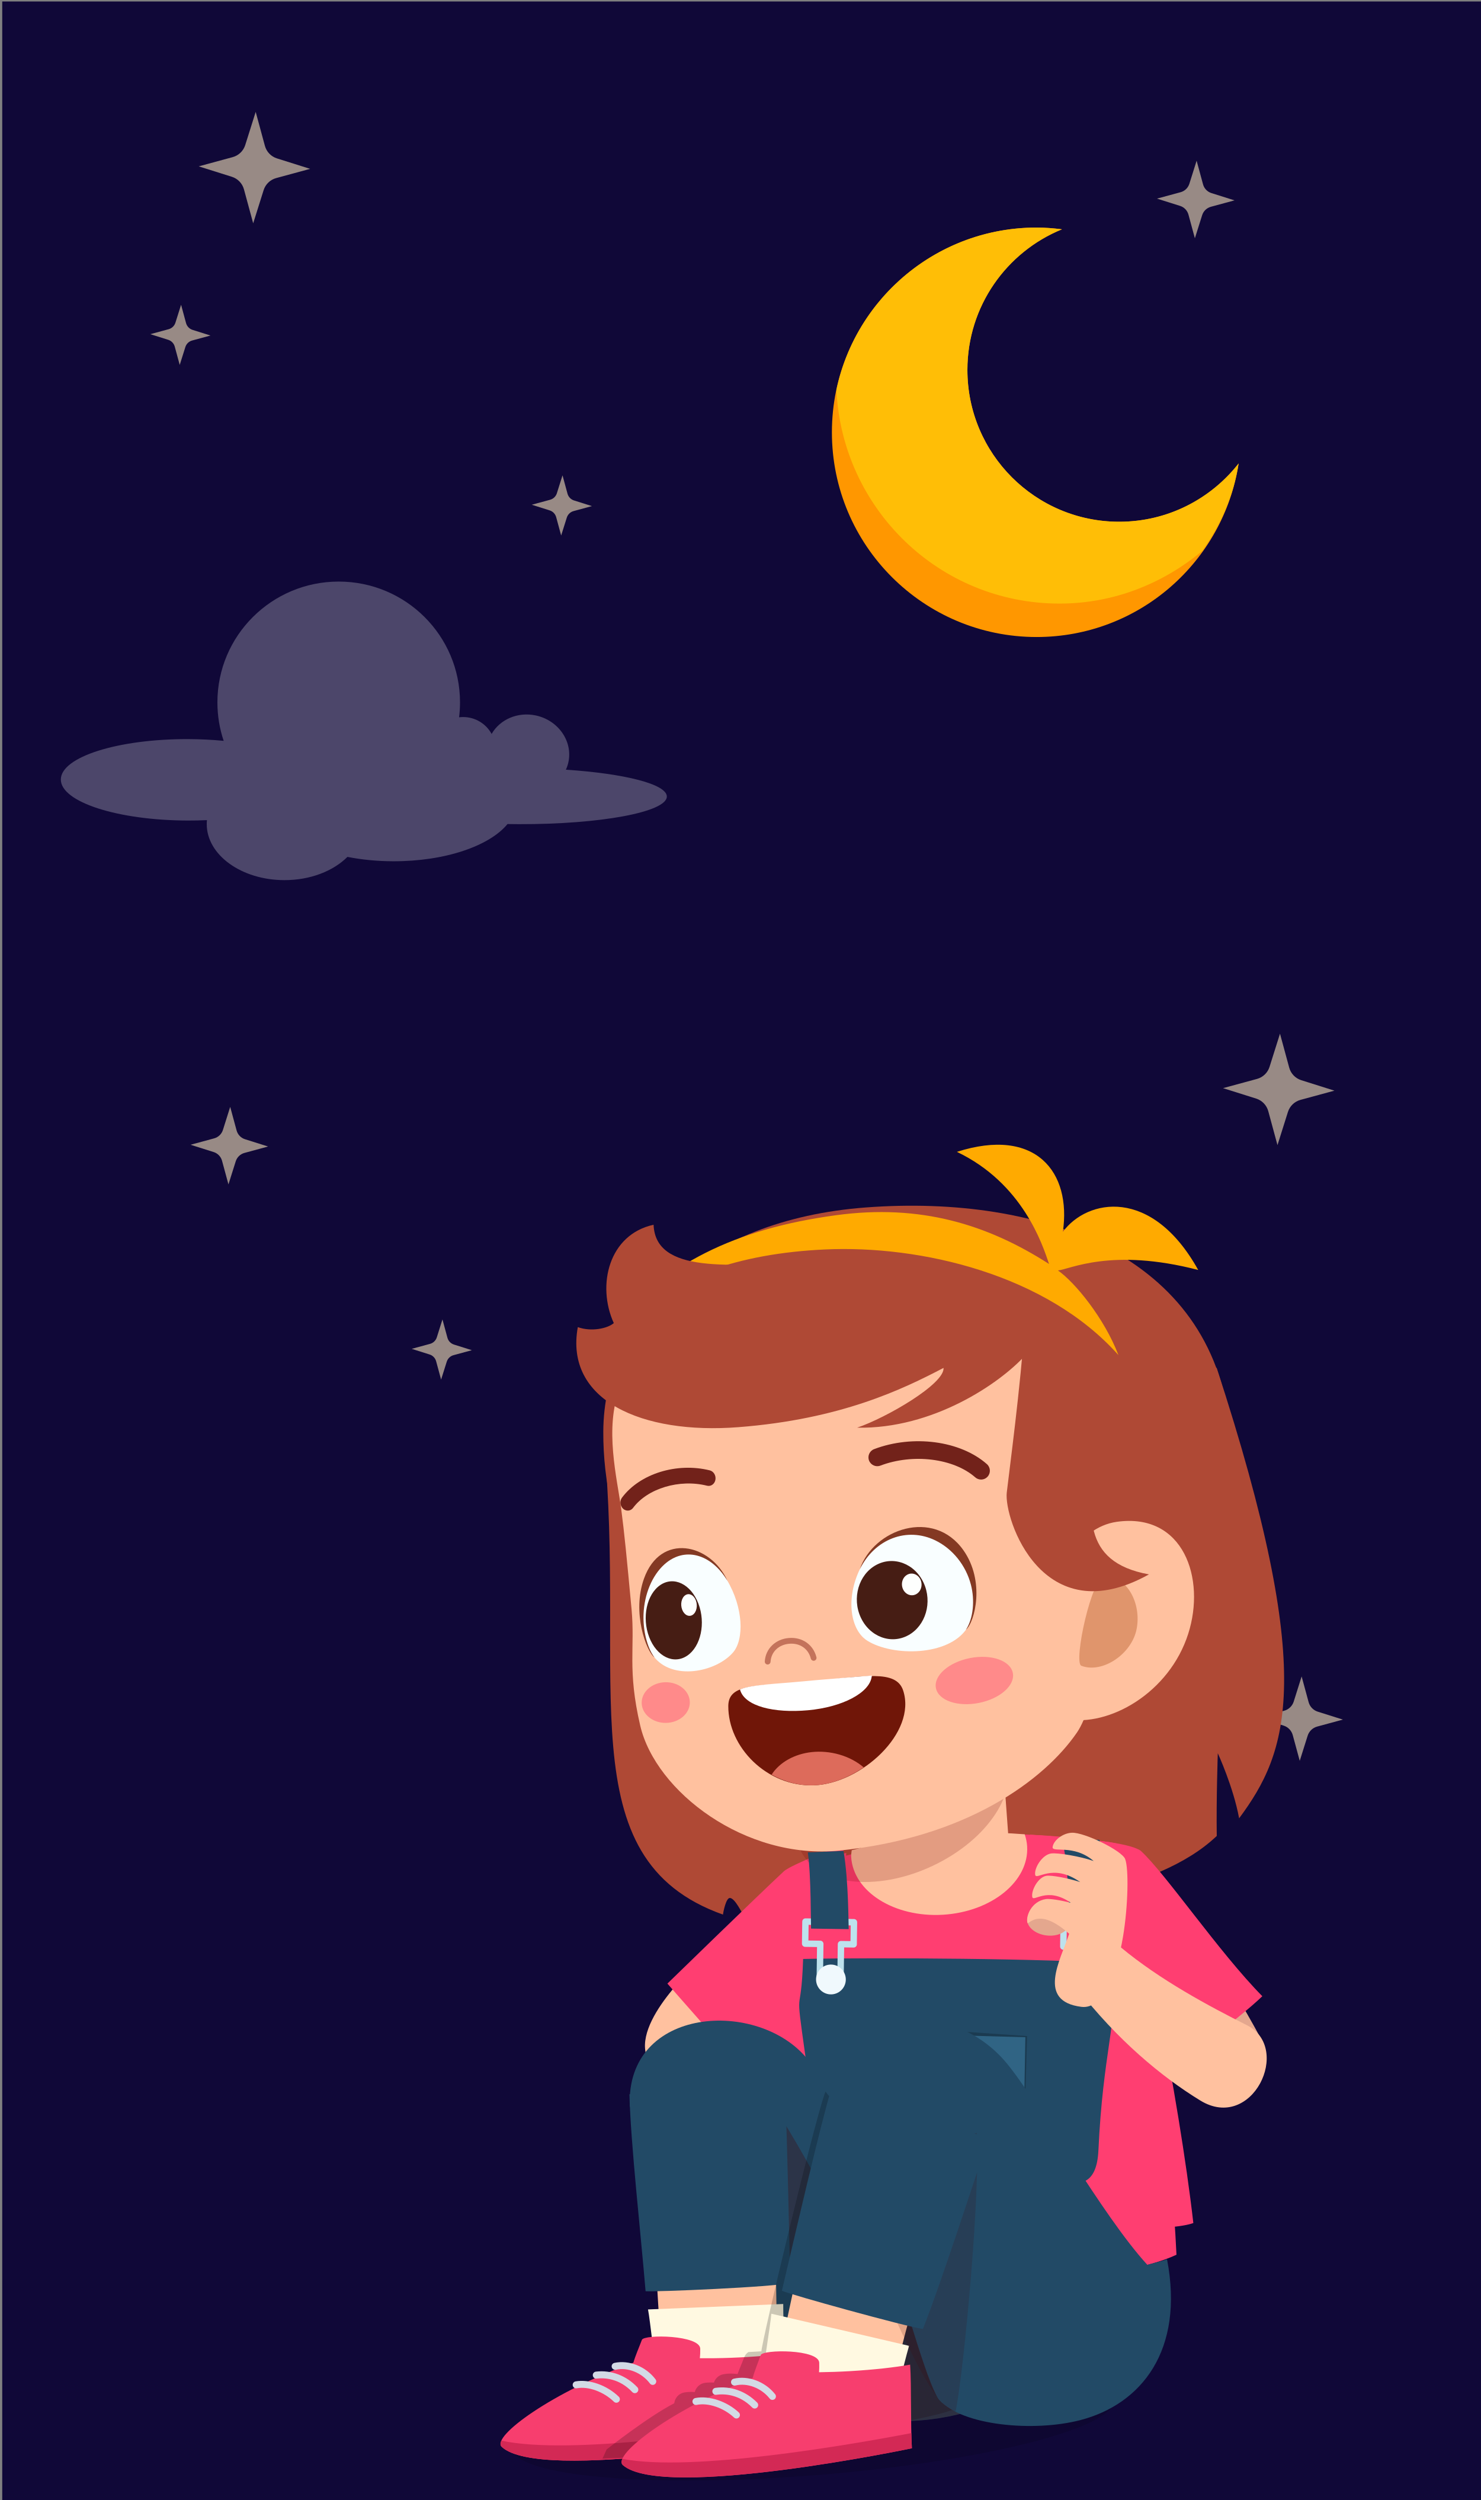 <?xml version="1.0" encoding="UTF-8" standalone="no"?>
<!DOCTYPE svg PUBLIC "-//W3C//DTD SVG 1.1//EN" "http://www.w3.org/Graphics/SVG/1.1/DTD/svg11.dtd">
<svg xmlns="http://www.w3.org/2000/svg" xmlns:xlink="http://www.w3.org/1999/xlink" version="1.1" width="915.269pt" height="1544.72pt" viewBox="0 0 915.269 1544.72">
<rect x="0" y="0" width="915.269" height="1544.72" fill="#808080" stroke="none"/>
<g enable-background="new">
<g>
<g id="Layer-1" data-name="Layer 5">
<path transform="matrix(1,0,0,-1,0,1544.72)" d="M 1.376 0 L 915.269 0 L 915.269 1543.804 L 1.376 1543.804 Z " fill="#100838"/>
<clipPath id="cp0">
<path transform="matrix(1,0,0,-1,0,1544.72)" d="M 0 1544.721 L 915.269 1544.721 L 915.269 0 L 0 0 Z "/>
</clipPath>
<g clip-path="url(#cp0)">
<g opacity=".25">
<clipPath id="cp1">
<path transform="matrix(1,0,0,-1,0,1544.72)" d="M 439.25 660.898 L 625.591 660.898 L 625.591 786.163 L 439.25 786.163 Z "/>
</clipPath>
<g clip-path="url(#cp1)">
<path transform="matrix(1,0,0,-1,625.561,851.138)" d="M 0 0 C -.72 7.649 -14.391 12.891 -32.581 13.354 C -27.899 21.423 -25.17 31.078 -25.175 41.462 C -25.186 69.705 -45.361 92.59 -70.236 92.582 C -91.639 92.573 -109.537 75.61 -114.112 52.885 C -116.622 57.71 -121.093 61.487 -126.784 62.909 C -137.319 65.538 -147.996 59.126 -150.625 48.588 C -152.228 42.163 -150.457 35.697 -146.452 31.027 C -147.99 31.598 -149.59 32.099 -151.247 32.51 C -167.631 36.599 -183.14 30.981 -185.891 19.958 C -188.64 8.938 -177.587 -3.309 -161.203 -7.397 C -153.541 -9.309 -146.07 -9.098 -140.005 -7.202 C -144.852 -12.217 -147.097 -17.599 -145.667 -22.324 C -142.602 -32.435 -123.857 -35.705 -103.802 -29.627 C -94.084 -26.681 -85.85 -22.081 -80.284 -16.974 C -71.955 -20.878 -58.054 -22.671 -42.575 -21.211 C -18.174 -18.91 .888 -9.414 0 0 " fill="#ffffff"/>
</g>
</g>
<g opacity=".25">
<clipPath id="cp2">
<path transform="matrix(1,0,0,-1,0,1544.72)" d="M 37.597 1000.93 L 412.106 1000.93 L 412.106 1185.4 L 37.597 1185.4 Z "/>
</clipPath>
<g clip-path="url(#cp2)">
<path transform="matrix(1,0,0,-1,116.155,456.655)" d="M 0 0 C 7.671 -.022 15.079 -.395 22.083 -1.07 C 19.571 6.385 18.206 14.364 18.203 22.66 C 18.187 63.886 51.74 97.317 93.139 97.333 C 134.544 97.35 168.121 63.946 168.138 22.72 C 168.138 19.592 167.943 16.508 167.569 13.479 C 168.381 13.579 169.207 13.638 170.049 13.638 C 177.66 13.641 184.28 9.417 187.673 3.195 C 192.763 12.095 203.726 17.02 214.993 14.61 C 228.791 11.659 237.823 -1.175 235.165 -14.055 C 234.813 -15.758 234.268 -17.375 233.567 -18.894 C 269.836 -21.285 295.97 -27.84 295.951 -35.483 C 295.926 -45.044 255.014 -52.685 204.569 -52.549 C 202.186 -52.541 199.825 -52.52 197.488 -52.479 C 186.371 -66.023 158.913 -75.556 126.822 -75.469 C 116.831 -75.442 107.297 -74.484 98.565 -72.767 C 89.839 -81.502 75.591 -87.177 59.497 -87.131 C 33.006 -87.063 11.556 -71.53 11.61 -52.447 C 11.613 -51.642 11.667 -50.849 11.743 -50.061 C 7.871 -50.237 3.904 -50.324 -.13 -50.313 C -43.476 -50.199 -78.599 -38.841 -78.559 -24.948 C -78.526 -11.052 -43.346 .116 0 0 " fill="#ffffff"/>
</g>
</g>
<path transform="matrix(1,0,0,-1,691.684,322.358)" d="M 0 0 C -51.813 0 -93.822 42.003 -93.822 93.822 C -93.822 133.109 -69.651 166.708 -35.386 180.685 C -40.538 181.321 -45.751 181.76 -51.071 181.76 C -120.93 181.76 -177.56 125.127 -177.56 55.271 C -177.56 -14.589 -120.93 -71.221 -51.071 -71.221 C 12.219 -71.221 64.501 -24.68 73.796 36.009 C 56.622 14.115 29.984 0 0 0 " fill="#ff9700"/>
<path transform="matrix(1,0,0,-1,656.298,141.673)" d="M 0 0 C -5.155 .636 -10.367 1.075 -15.685 1.075 C -76.544 1.075 -127.293 -41.93 -139.38 -99.188 C -135.933 -172.627 -75.8 -231.247 -1.508 -231.247 C 32.229 -231.247 62.735 -218.708 86.763 -198.663 C 98.027 -182.891 106.12 -164.685 109.182 -144.676 C 92.01 -166.567 65.373 -180.685 35.386 -180.685 C -16.427 -180.685 -58.436 -138.681 -58.436 -86.863 C -58.436 -47.575 -34.262 -13.974 0 0 " fill="#ffbe06"/>
<g opacity=".57">
<clipPath id="cp3">
<path transform="matrix(1,0,0,-1,0,1544.72)" d="M 92.9 456.796 L 829.91 456.796 L 829.91 1475.59 L 92.9 1475.59 Z "/>
</clipPath>
<g clip-path="url(#cp3)">
<path transform="matrix(1,0,0,-1,344.153,304.744)" d="M 0 0 L 3.487 11.061 L 6.563 -.26 C 7.102 -2.255 8.624 -3.837 10.595 -4.457 L 21.655 -7.947 L 10.338 -11.02 C 8.339 -11.561 6.758 -13.08 6.135 -15.054 L 2.651 -26.115 L -.425 -14.794 C -.964 -12.799 -2.486 -11.215 -4.457 -10.592 L -15.52 -7.107 L -4.2 -4.034 C -2.204 -3.495 -.62 -1.974 0 0 " fill="#ffedc0"/>
<path transform="matrix(1,0,0,-1,151.56,89.618)" d="M 0 0 L 6.458 20.489 L 12.146 -.479 C 13.148 -4.172 15.964 -7.105 19.617 -8.253 L 40.103 -14.708 L 19.14 -20.402 C 15.444 -21.401 12.515 -24.217 11.361 -27.87 L 4.909 -48.353 L -.785 -27.39 C -1.787 -23.694 -4.603 -20.765 -8.253 -19.614 L -28.739 -13.159 L -7.774 -7.468 C -4.08 -6.466 -1.151 -3.65 0 0 " fill="#ffedc0"/>
<path transform="matrix(1,0,0,-1,735.03,113.553)" d="M 0 0 L 4.492 14.256 L 8.453 -.333 C 9.149 -2.908 11.109 -4.944 13.652 -5.746 L 27.91 -10.24 L 13.319 -14.199 C 10.746 -14.9 8.708 -16.858 7.906 -19.4 L 3.414 -33.656 L -.547 -19.067 C -1.246 -16.495 -3.203 -14.456 -5.746 -13.655 L -20.004 -9.16 L -5.413 -5.201 C -2.843 -4.503 -.802 -2.542 0 0 " fill="#ffedc0"/>
<path transform="matrix(1,0,0,-1,784.587,659.144)" d="M 0 0 L 6.458 20.486 L 12.149 -.474 C 13.148 -4.172 15.964 -7.099 19.617 -8.253 L 40.1 -14.708 L 19.14 -20.399 C 15.444 -21.401 12.515 -24.217 11.361 -27.867 L 4.906 -48.355 L -.782 -27.388 C -1.787 -23.694 -4.603 -20.765 -8.253 -19.614 L -28.739 -13.159 L -7.773 -7.468 C -4.078 -6.466 -1.148 -3.65 0 0 " fill="#ffedc0"/>
<path transform="matrix(1,0,0,-1,108.42,199.36)" d="M 0 0 L 3.487 11.066 L 6.558 -.26 C 7.102 -2.253 8.624 -3.837 10.592 -4.457 L 21.658 -7.944 L 10.335 -11.015 C 8.339 -11.559 6.758 -13.078 6.135 -15.049 L 2.651 -26.115 L -.422 -14.794 C -.967 -12.796 -2.486 -11.215 -4.459 -10.592 L -15.52 -7.107 L -4.2 -4.034 C -2.204 -3.493 -.62 -1.971 0 0 " fill="#ffedc0"/>
<path transform="matrix(1,0,0,-1,578.538,921.219)" d="M 0 0 L 3.487 11.061 L 6.561 -.26 C 7.102 -2.255 8.624 -3.839 10.595 -4.462 L 21.656 -7.947 L 10.338 -11.02 C 8.339 -11.562 6.758 -13.081 6.138 -15.054 L 2.651 -26.115 L -.425 -14.794 C -.964 -12.796 -2.486 -11.218 -4.459 -10.598 L -15.52 -7.107 L -4.2 -4.034 C -2.201 -3.493 -.623 -1.974 0 0 " fill="#ffedc0"/>
<path transform="matrix(1,0,0,-1,269.956,826.266)" d="M 0 0 L 3.487 11.063 L 6.558 -.26 C 7.102 -2.253 8.624 -3.839 10.592 -4.459 L 21.658 -7.944 L 10.335 -11.017 C 8.339 -11.559 6.758 -13.078 6.135 -15.052 L 2.651 -26.115 L -.422 -14.792 C -.967 -12.796 -2.486 -11.215 -4.459 -10.595 L -15.52 -7.105 L -4.2 -4.034 C -2.204 -3.49 -.62 -1.974 0 0 " fill="#ffedc0"/>
<path transform="matrix(1,0,0,-1,799.531,1051.296)" d="M 0 0 L 4.89 15.517 L 9.203 -.363 C 9.964 -3.16 12.095 -5.38 14.859 -6.252 L 30.379 -11.142 L 14.499 -15.452 C 11.7 -16.213 9.479 -18.347 8.607 -21.111 L 3.718 -36.629 L -.593 -20.748 C -1.351 -17.952 -3.487 -15.731 -6.249 -14.859 L -21.769 -9.969 L -5.889 -5.659 C -3.089 -4.898 -.872 -2.767 0 0 " fill="#ffedc0"/>
<path transform="matrix(1,0,0,-1,137.77,698.125)" d="M 0 0 L 4.495 14.258 L 8.453 -.333 C 9.154 -2.903 11.112 -4.944 13.655 -5.743 L 27.91 -10.237 L 13.321 -14.199 C 10.749 -14.895 8.71 -16.855 7.909 -19.395 L 3.414 -33.656 L -.544 -19.064 C -1.243 -16.492 -3.203 -14.453 -5.743 -13.654 L -20.001 -9.16 L -5.413 -5.199 C -2.838 -4.497 -.801 -2.54 0 0 " fill="#ffedc0"/>
</g>
</g>
<path transform="matrix(1,0,0,-1,752.609,1083.236)" d="M 0 0 C 0 0 9.592 -20.737 13.179 -40.197 C 43.525 .776 61.558 47.539 -.685 238.112 L -379.552 194.05 C -364.991 44.12 -402.875 -65.196 -305.8 -99.682 C -305.602 -97.885 -303.903 -89.316 -301.526 -89.412 C -298.301 -89.541 -294.033 -98.978 -292.492 -101.008 C -242.582 -103.675 -74.983 -90.379 -35.449 -73.112 C -21.716 -67.114 -10.134 -60.091 -.644 -51.101 C -.972 -28.496 0 0 0 0 " fill="#af4935"/>
<path transform="matrix(1,0,0,-1,518.074,1354.127)" d="M 0 0 C 2.962 -1.575 26.281 34.28 23.546 36.212 C -17.336 65.1 -79.859 127.994 -89.917 138.165 C -89.917 138.165 -133.723 98.35 -114.703 77.556 C -95.674 56.755 -59.559 31.678 0 0 " fill="#ffc19f"/>
<path transform="matrix(1,0,0,-1,412.464,1225.545)" d="M 0 0 C 0 0 45.764 -52.555 53.497 -59.525 C 67.02 -50.777 95.776 -28.362 108.097 -19.479 C 110.02 -4.104 108.774 85.94 108.774 85.94 C 108.774 85.94 76.471 73.563 71.957 69.365 C 55.649 54.201 0 0 0 0 " fill="#ff3e71"/>
<g opacity=".12">
<clipPath id="cp4">
<path transform="matrix(1,0,0,-1,0,1544.72)" d="M 316.368 12.145 L 688.63 12.145 L 688.63 82.149 L 316.368 82.149 Z "/>
</clipPath>
<g clip-path="url(#cp4)">
<path transform="matrix(1,0,0,-1,316.386,1512.562)" d="M 0 0 C 1.408 -17.463 85.874 -24.911 188.66 -16.634 C 291.448 -8.356 373.634 12.513 372.227 29.976 C 370.821 47.439 286.355 54.888 183.567 46.61 C 80.779 38.332 -1.405 17.463 0 0 "/>
</g>
</g>
<path transform="matrix(1,0,0,-1,778.979,1259.055)" d="M 0 0 C -19.598 36.491 -58.713 97.062 -66.14 102.648 L -133.306 58.781 C -126.641 44.433 -44.979 -25.909 -28.781 -32.853 C -23.002 -37.318 4.161 -20.448 0 0 " fill="#e4a78e"/>
<path transform="matrix(1,0,0,-1,780.123,1233.348)" d="M 0 0 C -14.863 -14.393 -53.773 -42.793 -75.789 -58.736 C -94.073 -34.329 -131.765 18.197 -132.503 20.529 C -145.73 62.332 -143.783 97.653 -143.551 99.73 C -107.853 97.392 -82.344 94.795 -75.191 89.901 C -59.776 75.825 -26.95 27.346 0 0 " fill="#ff3e71"/>
<path transform="matrix(1,0,0,-1,727.068,1393.074)" d="M 0 0 C -34.958 -16.298 -127.423 -23.236 -178.222 -3.236 C -219.184 12.892 -215.466 33.272 -243.126 58.258 C -225.744 91.215 -237.253 156.7 -228.831 239.705 C -179.44 254.412 -118.597 268.267 -45.615 253.857 C -18.675 222.91 -2.796 61.473 0 0 " fill="#ff3e71"/>
<path transform="matrix(1,0,0,-1,633.277,1133.312)" d="M 0 0 C .81 -2.403 1.352 -4.892 1.505 -7.474 C 2.785 -29.011 -20.523 -47.918 -50.552 -49.702 C -80.583 -51.485 -105.969 -35.473 -107.249 -13.936 C -107.332 -12.543 -107.036 -11.203 -106.917 -9.836 C -75.076 -.94 -42.194 3.3 0 0 " fill="#ffc19f"/>
<path transform="matrix(1,0,0,-1,619.773,1087.924)" d="M 0 0 L 4.259 -58.468 C 5.173 -71.041 -13.026 -82.552 -36.391 -84.175 C -59.757 -85.797 -79.44 -76.92 -80.356 -64.347 L -84.615 -5.877 Z " fill="#ffc19f"/>
<path transform="matrix(1,0,0,-1,690.28,1139.027)" d="M 0 0 C -9.719 2.097 -41.507 5.148 -53.707 5.409 C -49.735 -25.815 -57.077 -59.446 -117.47 -66.314 C -95.363 -116.583 -73.886 -212.278 -55.574 -221.74 C -18.788 -240.747 34.263 -239.205 47.21 -234.468 C 38.683 -159.311 12.79 -26.525 0 0 " fill="#ff3e71"/>
<path transform="matrix(1,0,0,-1,522.995,1144.817)" d="M 0 0 C -8.867 -2.101 -16.942 -4.814 -24.758 -7.629 C -29.838 -58.032 -30.525 -141.429 -31.813 -175.687 C -6.838 -175.851 27.869 -134.478 49.814 -60.524 C 35.13 -56.971 -4.187 -43.233 0 0 " fill="#ff3e71"/>
<path transform="matrix(1,0,0,-1,638.135,1395.927)" d="M 0 0 C -2.577 -1.571 -6.596 -4.967 -8.475 -4.997 C -35.881 26.179 -119.894 99.684 -138.941 123.502 C -169.092 161.205 -251.533 156.57 -248.92 94.606 C -232.497 72.646 -133.51 -71.674 -121.701 -85.487 C -107.932 -101.593 -75.361 -102.724 -46.482 -95.91 C -8.494 -86.945 9.647 -56.478 0 0 " fill="#224a66"/>
<g opacity=".3">
<clipPath id="cp5">
<path transform="matrix(1,0,0,-1,0,1544.72)" d="M 470.213 133.63 L 527.293 133.63 L 527.293 246.004 L 470.213 246.004 Z "/>
</clipPath>
<g clip-path="url(#cp5)">
<path transform="matrix(1,0,0,-1,527.293,1401.358)" d="M 0 0 C -9.424 -3.189 -50.522 -9.974 -55.345 -9.726 C -60.716 25.383 -52.034 94.209 -50.575 102.641 C -50.575 102.641 -2.607 27.907 0 0 " fill="#420000"/>
</g>
</g>
<path transform="matrix(1,0,0,-1,480.423,1459.052)" d="M 0 0 C -.013 -1.884 -70.386 -4.537 -70.664 -2.271 C -73.099 17.437 -74.638 57.424 -75.835 68.872 L -.668 71.77 C -1.35 51.998 .104 13.61 0 0 " fill="#ffc19f"/>
<path transform="matrix(1,0,0,-1,485.173,1467.459)" d="M 0 0 C -.004 -1.157 -77.403 -8.641 -77.724 -7.276 C -80.509 4.61 -83.309 33.665 -84.691 40.584 L -1.127 43.956 C -1.161 30.776 .04 8.354 0 0 " fill="#fff9e1"/>
<path transform="matrix(1,0,0,-1,391.445,1459.766)" d="M 0 0 C 1.123 4.119 3.451 9.334 5.252 14.106 C 6.589 17.644 41.211 17.095 41.311 8.59 C 41.337 6.413 41.25 4.491 41.071 2.747 C 46.995 2.692 53.42 2.766 60.203 3.017 C 74.953 3.562 88.174 4.767 97.449 6.249 C 98.057 -7.2 96.894 -30.491 97.447 -45.443 C 97.447 -45.443 -56.993 -74.434 -81.343 -52.045 C -88.206 -45.734 -49.442 -17.665 0 0 " fill="#f73e6e"/>
<path transform="matrix(1,0,0,-1,488.752,1495.832)" d="M 0 0 C .004 -3.325 .034 -6.53 .14 -9.377 C .14 -9.377 -154.299 -38.368 -178.649 -15.979 C -179.617 -15.088 -179.663 -13.759 -178.915 -12.096 C -136.294 -21.322 -38.398 -6.483 0 0 " fill="#d32955"/>
<path transform="matrix(1,0,0,-1,353.957,1473.816)" d="M 0 0 C .2 -1.176 1.286 -1.99 2.498 -1.763 C 9.685 -.419 19.158 -3.94 25.449 -10.081 C 25.892 -10.51 26.468 -10.714 27.038 -10.693 C 27.573 -10.674 28.103 -10.455 28.505 -10.042 C 29.34 -9.188 29.323 -7.82 28.469 -6.985 C 21.244 .062 10.28 3.978 1.763 2.494 C .587 2.294 -.202 1.174 0 0 M 36.801 -4.108 C 37.246 -4.578 37.852 -4.805 38.451 -4.782 C 38.958 -4.765 39.461 -4.567 39.857 -4.195 C 40.724 -3.372 40.761 -2.003 39.942 -1.138 C 33.1 6.094 23.761 9.634 14.306 8.518 C 13.119 8.38 12.269 7.31 12.405 6.124 C 12.543 4.937 13.629 4.006 14.801 4.225 C 19.562 4.778 28.73 4.418 36.801 -4.108 M 47.718 1.174 C 48.16 .587 48.842 .291 49.525 .315 C 49.95 .332 50.378 .474 50.743 .748 C 51.698 1.469 51.887 2.824 51.167 3.776 C 45.166 11.726 34.711 15.875 25.741 13.921 C 24.575 13.661 23.84 12.507 24.097 11.342 C 24.354 10.176 25.498 9.462 26.674 9.696 C 34.046 11.359 42.7 7.82 47.718 1.174 " fill="#d3dae5"/>
<path transform="matrix(1,0,0,-1,488.403,1410.454)" d="M 0 0 C -9.373 -2.596 -84.755 -5.713 -89.429 -5.165 C -92.363 30.201 -98.693 86.488 -99.403 116.56 L -3.126 116.56 C -1.727 84.3 -.714 28.009 0 0 " fill="#224a66"/>
<g opacity=".2">
<clipPath id="cp6">
<path transform="matrix(1,0,0,-1,0,1544.72)" d="M 372.324 25.686 L 595.616 25.686 L 595.616 280.34 L 372.324 280.34 Z "/>
</clipPath>
<g clip-path="url(#cp6)">
<path transform="matrix(1,0,0,-1,372.324,1519.034)" d="M 0 0 L 2.586 5.669 C 2.586 5.669 27.835 25.662 44.386 34.207 C 44.522 35.5 44.996 36.738 45.764 37.82 C 46.967 39.483 48.734 40.573 50.714 40.886 C 52.674 41.209 54.811 41.296 57.039 41.107 C 57.792 44.114 60.352 46.489 63.607 46.848 C 65.279 47.027 67.02 47.067 68.878 46.957 C 69.078 47.59 69.374 48.213 69.754 48.792 C 70.871 50.497 72.576 51.664 74.547 52.072 C 77.317 52.659 80.271 52.683 83.494 52.223 C 84.211 54.169 85.046 56.24 85.903 58.309 L 87.743 62.884 C 88.291 64.247 89.218 65.189 90.247 65.844 L 98.238 66.28 C 98.499 73.012 129.528 202.27 137.174 225.055 C 146.944 247.908 144.797 256.201 162.517 254.421 C 187.905 251.869 238.767 40.361 218.721 31.069 C 192.67 18.99 24.697 .868 14.242 .583 C 9.568 .455 1.114 .151 0 0 "/>
</g>
</g>
<g opacity=".35">
<clipPath id="cp7">
<path transform="matrix(1,0,0,-1,0,1544.72)" d="M 515.606 48.938 L 640.69 48.938 L 640.69 269.071 L 515.606 269.071 Z "/>
</clipPath>
<g clip-path="url(#cp7)">
<path transform="matrix(1,0,0,-1,516.434,1481.414)" d="M 0 0 C -4.518 5.284 10.733 211.192 15.16 205.655 C 34.205 181.836 119.126 83.915 121.701 85.487 C 131.348 29.009 113.209 -1.459 75.219 -10.423 C 46.34 -17.238 13.772 -16.109 0 0 " fill="#420000"/>
</g>
</g>
<path transform="matrix(1,0,0,-1,548.755,1482.624)" d="M 0 0 C -.521 -1.812 -69.014 14.552 -68.674 16.81 C -65.721 36.449 -56.452 75.376 -54.53 86.724 L 18.652 69.306 C 12.679 50.446 3.759 13.083 0 0 " fill="#ffc19f"/>
<path transform="matrix(1,0,0,-1,550.916,1491.973)" d="M 0 0 C -.323 -1.112 -80.341 13.07 -80.29 14.473 C -79.846 26.68 -74.721 55.419 -74.22 62.459 L 10.886 42.615 C 7.246 29.94 2.324 8.031 0 0 " fill="#fff9e1"/>
<path transform="matrix(1,0,0,-1,465.17,1469.292)" d="M 0 0 C 1.033 4.14 3.251 9.405 4.95 14.214 C 6.211 17.78 40.837 17.969 41.12 9.466 C 41.19 7.291 41.143 5.367 41.003 3.621 C 46.927 3.691 53.348 3.904 60.125 4.297 C 74.86 5.156 88.053 6.643 97.294 8.322 C 98.189 -5.112 97.521 -28.42 98.391 -43.357 C 98.391 -43.357 -55.394 -75.631 -80.218 -53.765 C -87.213 -47.603 -49.055 -18.715 0 0 " fill="#f73e6e"/>
<path transform="matrix(1,0,0,-1,563.22,1503.278)" d="M 0 0 C .077 -3.323 .174 -6.528 .34 -9.37 C .34 -9.37 -153.444 -41.645 -178.268 -19.779 C -179.253 -18.911 -179.327 -17.584 -178.615 -15.904 C -135.809 -24.22 -38.249 -7.299 0 0 " fill="#d32955"/>
<path transform="matrix(1,0,0,-1,427.987,1484.14)" d="M 0 0 C .228 -1.172 1.329 -1.96 2.537 -1.71 C 9.692 -.211 19.236 -3.532 25.658 -9.534 C 26.111 -9.955 26.691 -10.147 27.261 -10.113 C 27.797 -10.083 28.32 -9.853 28.715 -9.432 C 29.53 -8.56 29.485 -7.193 28.613 -6.377 C 21.239 .515 10.195 4.197 1.71 2.532 C .538 2.307 -.227 1.172 0 0 M 36.882 -3.323 C 37.335 -3.783 37.948 -3.997 38.545 -3.961 C 39.051 -3.932 39.551 -3.725 39.94 -3.343 C 40.788 -2.503 40.795 -1.133 39.957 -.285 C 32.964 6.798 23.551 10.14 14.121 8.82 C 12.938 8.658 12.111 7.569 12.273 6.387 C 12.434 5.203 13.542 4.295 14.71 4.542 C 19.455 5.194 28.63 5.031 36.882 -3.323 M 47.684 2.192 C 48.139 1.614 48.828 1.331 49.508 1.371 C 49.933 1.397 50.359 1.548 50.718 1.831 C 51.656 2.571 51.815 3.929 51.075 4.867 C 44.907 12.687 34.367 16.61 25.439 14.467 C 24.28 14.184 23.568 13.013 23.853 11.854 C 24.133 10.693 25.292 10.004 26.464 10.264 C 33.797 12.081 42.523 8.728 47.684 2.192 " fill="#d3dae5"/>
<g opacity=".2">
<clipPath id="cp8">
<path transform="matrix(1,0,0,-1,0,1544.72)" d="M 492.086 381.944 L 623.336 381.944 L 623.336 479.969 L 492.086 479.969 Z "/>
</clipPath>
<g clip-path="url(#cp8)">
<path transform="matrix(1,0,0,-1,494.705,1143.154)" d="M 0 0 C 10.104 -21.66 46.504 -26.059 81.3 -9.828 C 116.096 6.404 136.115 37.123 126.011 58.783 C 115.907 80.441 79.508 84.842 44.711 68.61 C 9.915 52.379 -10.104 21.66 0 0 " fill="#720808"/>
</g>
</g>
<path transform="matrix(1,0,0,-1,760.074,881.57)" d="M 0 0 C 13.791 -129.354 -54.577 -183.72 -162.959 -206.265 C -268.125 -228.142 -387.851 -129.902 -387.234 -2.896 C -386.892 67.622 -327.224 127.925 -224.844 135.56 C -115.871 143.685 -11.299 106.001 0 0 " fill="#af4935"/>
<path transform="matrix(1,0,0,-1,691.983,850.735)" d="M 0 0 C 6.062 -16.632 -3.294 -186.023 -26.449 -219.744 C -46.774 -249.343 -95.14 -284.769 -173.374 -292.641 C -231.193 -298.458 -286.821 -256.318 -296.34 -215.338 C -304.386 -180.701 -299.447 -167.382 -301.677 -143.487 C -304.69 -111.229 -306.123 -96.326 -308.084 -81.517 C -310.578 -62.665 -318.641 -31.624 -308.902 -6.9 C -291.475 37.35 -228.974 68.897 -151.503 75.187 C -79.027 81.07 -21.947 60.218 0 0 " fill="#ffc19f"/>
<path transform="matrix(1,0,0,-1,683.006,973.565)" d="M 0 0 C 18.973 42.421 32.893 102.914 27.958 161.539 C 22.991 220.541 -205.712 221.251 -247.134 176.884 C -253.362 170.216 -70.382 159.683 -63.208 154.048 C -17.167 117.899 -18.735 21.658 0 0 " fill="#af4935"/>
<path transform="matrix(1,0,0,-1,734.334,1009.416)" d="M 0 0 C -11.661 -36.504 -48.947 -57.784 -75.821 -52.678 C -102.695 -47.571 -93.424 62.283 -44.088 69.182 C -2.998 74.93 10.963 34.312 0 0 " fill="#ffc19f"/>
<path transform="matrix(1,0,0,-1,702.461,1006.397)" d="M 0 0 C -2.951 -15.53 -21.199 -27.805 -34.203 -22.785 C -39.274 -20.827 -27.69 33.263 -19.455 32.832 C -5.535 32.102 2.951 15.53 0 0 " fill="#e0956c"/>
<path transform="matrix(1,0,0,-1,558.149,1044.438)" d="M 0 0 C -4.369 13.289 -24.765 8.401 -53.431 6.047 C -54.932 5.924 -60.76 5.397 -62.259 5.25 C -90.883 2.432 -107.985 4.376 -108.059 -9.619 C -108.191 -34.909 -84.321 -59.633 -55.121 -58.608 C -26.021 -57.588 8.582 -26.117 0 0 " fill="#701608"/>
<path transform="matrix(1,0,0,-1,476.853,1096.468)" d="M 0 0 C 7.759 -4.295 16.619 -6.915 26.174 -6.579 C 36.478 -6.217 47.407 -1.916 56.929 4.493 C 48.349 11.852 35.951 15.194 24.669 13.938 C 14.369 12.794 5.005 7.801 0 0 " fill="#dd6b5b"/>
<path transform="matrix(1,0,0,-1,499.326,1056.67)" d="M 0 0 C -21.184 -1.909 -38.702 2.524 -41.828 12.243 L -42.011 12.838 C -35.932 15.758 -17.659 16.466 -6.74 17.533 C 5.173 18.701 39.483 21.443 39.483 21.443 L 39.408 20.825 C 38.101 10.708 21.165 1.909 0 0 " fill="#ffffff"/>
<path transform="matrix(1,0,0,-1,625.937,1033.626)" d="M 0 0 C 1.503 -7.657 -7.916 -15.951 -21.044 -18.53 C -34.167 -21.105 -46.029 -16.991 -47.533 -9.334 C -49.036 -1.678 -39.61 6.619 -26.489 9.196 C -13.361 11.773 -1.503 7.657 0 0 " fill="#ff8a8a"/>
<path transform="matrix(1,0,0,-1,426.316,1051.62)" d="M 0 0 C .138 -6.936 -6.409 -12.692 -14.625 -12.855 C -22.838 -13.019 -29.613 -7.529 -29.751 -.591 C -29.889 6.345 -23.338 12.101 -15.126 12.264 C -6.91 12.428 -.138 6.936 0 0 " fill="#ff8a8a"/>
<path transform="matrix(1,0,0,-1,502.97,1026.088)" d="M 0 0 C -.855 -.07 -1.656 .485 -1.873 1.344 C -3.398 7.442 -8.609 11.042 -15.15 10.51 C -21.724 9.976 -26.393 5.496 -26.77 -.638 C -26.833 -1.62 -27.684 -2.373 -28.66 -2.309 C -29.644 -2.25 -30.393 -1.403 -30.331 -.419 C -29.851 7.438 -23.725 13.395 -15.437 14.067 C -7.197 14.737 -.355 9.972 1.59 2.211 C 1.829 1.255 1.248 .287 .293 .047 Z " fill="#c4735b"/>
<path transform="matrix(1,0,0,-1,449.246,976.163)" d="M 0 0 C 10.223 -17.093 10.757 -36.795 3.715 -44.866 C -6.896 -57.031 -33.925 -62.449 -45.443 -47.042 C -56.601 -32.122 -54.197 -3.077 -39.136 10.555 C -25.951 22.487 -9.894 16.542 0 0 " fill="#f9feff"/>
<path transform="matrix(1,0,0,-1,398.003,975.306)" d="M 0 0 C 10.242 28.611 41.128 21.703 51.588 -1.437 C 41.371 15.647 24.767 19.762 12.577 8.739 C 5.043 1.918 .236 -9.526 -.289 -21.869 C -.706 -31.711 1.801 -42.508 6.434 -48.706 C 1.369 -44.826 -7.531 -21.039 0 0 " fill="#843923"/>
<path transform="matrix(1,0,0,-1,431.615,990.788)" d="M 0 0 C 4.605 -12.041 1.527 -26.43 -6.876 -32.134 C -15.279 -37.839 -25.824 -32.702 -30.429 -20.661 C -35.035 -8.618 -31.956 5.769 -23.553 11.473 C -15.15 17.18 -4.605 12.043 0 0 " fill="#461d14"/>
<path transform="matrix(1,0,0,-1,430.033,988.778)" d="M 0 0 C 1.278 -3.34 .425 -7.333 -1.907 -8.915 C -4.238 -10.5 -7.163 -9.073 -8.441 -5.732 C -9.719 -2.392 -8.864 1.601 -6.534 3.183 C -4.204 4.767 -1.278 3.34 0 0 " fill="#fefffe"/>
<path transform="matrix(1,0,0,-1,531.707,968.845)" d="M 0 0 C -9.351 -18.839 -6.115 -38.301 4.253 -44.822 C 19.874 -54.647 54.611 -54.56 65.91 -37.123 C 76.854 -20.231 68.113 7.818 46.657 18.197 C 27.873 27.282 9.049 18.229 0 0 " fill="#f9feff"/>
<path transform="matrix(1,0,0,-1,595.361,957.752)" d="M 0 0 C -18.418 26.057 -55.521 13.089 -63.967 -11.733 C -54.624 7.095 -34.758 14.456 -17.393 6.068 C -6.662 .874 1.593 -9.404 4.688 -21.424 C 7.157 -31.01 6.17 -42.121 1.624 -49.136 C 7.166 -44.309 13.544 -19.162 0 0 " fill="#843923"/>
<path transform="matrix(1,0,0,-1,570.803,977.928)" d="M 0 0 C 5.533 -11.96 1.32 -26.449 -9.407 -32.36 C -20.134 -38.273 -33.314 -33.37 -38.847 -21.409 C -44.38 -9.451 -40.167 5.037 -29.44 10.95 C -18.713 16.861 -5.533 11.96 0 0 " fill="#461d14"/>
<path transform="matrix(1,0,0,-1,568.855,975.953)" d="M 0 0 C 1.535 -3.317 .366 -7.338 -2.609 -8.977 C -5.586 -10.617 -9.243 -9.258 -10.778 -5.939 C -12.313 -2.622 -11.144 1.399 -8.167 3.038 C -5.192 4.68 -1.535 3.319 0 0 " fill="#fefffe"/>
<path transform="matrix(1,0,0,-1,375.016,822.987)" d="M 0 0 C 38.235 34.39 82.093 48.543 134.737 51.016 C 193.982 53.797 271.846 35.583 316.193 -14.259 C 307.507 8.528 289.219 30.822 278.79 38.054 C 285.968 38.628 311.596 52.338 365.484 38.341 C 336.799 90.013 296.763 82.248 281.835 61.881 C 287.257 98.831 265.124 126.928 216.352 111.323 C 257.062 91.885 269.249 54.084 273.306 42.049 C 235.212 66.478 193.854 79.255 141.663 72.178 C 79.391 63.735 35.675 42.472 0 0 " fill="#ffaa00"/>
<path transform="matrix(1,0,0,-1,357.089,819.959)" d="M 0 0 C 8.428 -3.021 18.471 -.808 22.237 2.49 C 11.592 25.93 19.179 57.237 46.827 63.256 C 49.274 2.981 226.21 82.068 280.923 6.049 C 279.262 6.03 288.443 -5.934 276.366 -17.608 C 260.715 -34.799 219.452 -63.05 172.621 -62.123 C 190.709 -55.989 226.794 -35.073 226.027 -25.188 C 200.856 -38.369 162.589 -56.903 99.295 -61.806 C 39.574 -66.433 -8.239 -45.27 0 0 " fill="#af4935"/>
<path transform="matrix(1,0,0,-1,633.64,814.796)" d="M 0 0 C -3.109 -43.937 -9.785 -92.831 -11.452 -107.379 C -13.291 -123.447 10.521 -194.681 76.42 -157.927 C -9.049 -142.471 99.45 -32.526 0 0 " fill="#af4935"/>
<path transform="matrix(1,0,0,-1,606.341,914.129)" d="M 0 0 C -1.299 -.008 -2.6 .444 -3.64 1.367 C -16.965 13.115 -42.143 16.245 -62.253 8.607 C -65.04 7.531 -68.198 8.945 -69.28 11.769 C -70.348 14.578 -68.936 17.72 -66.118 18.796 C -42.126 27.892 -12.806 23.999 3.57 9.528 C 5.824 7.536 6.039 4.095 4.044 1.841 C 2.981 .629 1.497 .011 0 0 " fill="#72221a"/>
<path transform="matrix(1,0,0,-1,388.547,933.274)" d="M 0 0 C -1.193 -.176 -2.462 .185 -3.474 1.125 C -5.371 2.868 -5.671 5.932 -4.146 7.974 C 6.936 22.794 29.757 29.868 50.108 24.818 C 52.498 24.218 54.052 21.616 53.586 19 C 53.114 16.374 50.797 14.735 48.419 15.335 C 31.36 19.594 11.709 13.714 2.713 1.661 C 2.009 .717 1.035 .153 0 0 " fill="#72221a"/>
<path transform="matrix(1,0,0,-1,623.336,1332.285)" d="M 0 0 C -25.778 5.604 -79.779 8.089 -111.463 37.801 C -111.463 37.801 -124.583 54.674 -125.549 61.544 C -132.428 110.461 -128.348 82.099 -127.005 121.954 C -84.497 122.904 28.549 122.257 65.946 119.038 C 67.113 82.381 58.274 63.687 55.494 3.677 C 53.568 -37.922 14.579 -2.416 0 0 " fill="#224a66"/>
<path transform="matrix(1,0,0,-1,508.631,1221.894)" d="M 0 0 L 8.832 -.122 L 9.121 20.736 C 9.134 21.817 10.049 22.707 11.13 22.691 L 16.976 22.611 L 17.109 32.291 L -8.898 32.652 L -9.033 22.97 L -1.669 22.868 C -.585 22.854 .302 21.94 .289 20.858 Z M 10.76 -4.114 L -2.039 -3.937 C -3.12 -3.921 -4.01 -3.009 -3.994 -1.928 L -3.705 18.93 L -11.069 19.033 C -12.151 19.049 -13.04 19.961 -13.024 21.042 L -12.835 34.691 C -12.822 35.773 -11.907 36.66 -10.826 36.646 L 19.148 36.231 C 20.229 36.215 21.119 35.301 21.103 34.219 L 20.913 20.573 C 20.9 19.491 19.985 18.602 18.904 18.617 L 13.058 18.699 L 12.769 -2.158 C 12.753 -3.24 11.841 -4.13 10.76 -4.114 " fill="#bde2ed"/>
<path transform="matrix(1,0,0,-1,504.421,1224.332)" d="M 0 0 C .734 -5.033 5.404 -8.52 10.432 -7.791 C 15.457 -7.058 18.935 -2.383 18.2 2.65 C 17.466 7.685 12.796 11.173 7.771 10.44 C 2.744 9.708 -.734 5.035 0 0 " fill="#f0f9fd"/>
<path transform="matrix(1,0,0,-1,668.177,1223.68)" d="M 0 0 L 8.832 -.122 L 9.121 20.736 C 9.137 21.817 10.051 22.707 11.133 22.691 L 16.979 22.611 L 17.111 32.294 L -8.895 32.652 L -9.03 22.97 L -1.666 22.87 C -.585 22.854 .305 21.939 .289 20.858 Z M 10.76 -4.114 L -2.036 -3.937 C -3.118 -3.921 -4.007 -3.009 -3.992 -1.928 L -3.703 18.93 L -11.067 19.033 C -12.148 19.048 -13.038 19.961 -13.024 21.042 L -12.835 34.691 C -12.819 35.773 -11.905 36.66 -10.823 36.646 L 19.15 36.231 C 20.232 36.215 21.119 35.303 21.105 34.222 L 20.916 20.572 C 20.9 19.491 19.988 18.601 18.904 18.617 L 13.061 18.699 L 12.772 -2.159 C 12.756 -3.24 11.841 -4.13 10.76 -4.114 " fill="#bde2ed"/>
<path transform="matrix(1,0,0,-1,660.937,1192.942)" d="M 0 0 C -.149 1.637 .12 36.4 -4.46 56.2 L 18.534 56.254 C 25.159 32.461 23.108 1.385 23.266 -.349 Z " fill="#224a66"/>
<path transform="matrix(1,0,0,-1,501.232,1191.566)" d="M 0 0 C -.149 1.589 .061 33.192 -1.985 47.059 L 20.048 47.994 C 23.297 29.564 23.107 1.332 23.267 -.352 Z " fill="#224a66"/>
<path transform="matrix(1,0,0,-1,663.97,1226.118)" d="M 0 0 C .734 -5.033 5.404 -8.52 10.429 -7.788 C 15.457 -7.058 18.934 -2.383 18.2 2.652 C 17.466 7.685 12.796 11.173 7.771 10.44 C 2.743 9.708 -.734 5.035 0 0 " fill="#f0f9fd"/>
<g opacity=".21">
<clipPath id="cp9">
<path transform="matrix(1,0,0,-1,0,1544.72)" d="M 546.441 210.02 L 634.762 210.02 L 634.762 292.594 L 546.441 292.594 Z "/>
</clipPath>
<g clip-path="url(#cp9)">
<path transform="matrix(1,0,0,-1,546.441,1323.714)" d="M 0 0 L 43.073 -10.986 L 86.501 1.954 L 88.321 65.763 L 2.852 71.588 Z "/>
</g>
</g>
<path transform="matrix(1,0,0,-1,550.141,1319.428)" d="M 0 0 L 40.874 -12.857 L 82.44 -.676 L 83.534 60.74 L 2.497 62.985 Z " fill="#306484"/>
<path transform="matrix(1,0,0,-1,665.683,1228.443)" d="M 0 0 C 24.609 -31.741 52.057 -54.647 76.146 -69.367 C 108.244 -88.984 132.947 -36.916 104.963 -22.845 C 81.819 -11.203 51.264 5.065 26.872 25.4 C 22.166 29.323 -3.855 4.973 0 0 " fill="#ffc19f"/>
<path transform="matrix(1,0,0,-1,634.867,1185.478)" d="M 0 0 C -.604 -4.801 4.669 -9.419 11.782 -10.314 C 18.892 -11.21 25.147 -8.044 25.751 -3.243 C 26.357 1.559 21.082 6.177 13.969 7.072 C 6.859 7.967 .604 4.801 0 0 " fill="#e4a78e"/>
<path transform="matrix(1,0,0,-1,646.708,1158.944)" d="M 0 0 C 3.094 .47 13.293 -1.405 20.871 -3.88 C 3.604 8.275 -6.37 -3.289 -6.972 .668 C -7.601 4.814 -2.681 12.941 2.864 13.785 C 6.774 14.38 20.944 12.016 29.189 9.117 C 16.763 19.847 3.268 13.938 3.817 17.801 C 4.408 21.952 10.132 26.383 15.737 26.6 C 23.493 26.902 46.661 15.547 48.649 10.346 C 50.926 4.393 50.507 -18.613 47.335 -37.546 C 43.646 -59.559 35.409 -82.712 21.596 -80.973 C -6.092 -77.481 8.456 -52.515 14.042 -35.838 C -3.287 -20.45 -9.432 -28.503 -11.658 -29.3 C -13.06 -25.347 -9.409 -15.717 -.3 -14.382 C 2.082 -14.033 8.679 -15.065 15.048 -16.683 C .153 -6.264 -8.203 -16.781 -8.784 -12.957 C -9.413 -8.813 -5.041 -.768 0 0 " fill="#ffc19f"/>
<path transform="matrix(1,0,0,-1,721.232,1395.889)" d="M 0 0 C -2.943 -1.159 -11.246 -3.036 -12.194 -3.387 C -40.257 27.197 -79.767 98.002 -99.316 121.408 C -130.264 158.462 -190.782 159.111 -207.46 106.917 C -190.573 85.312 -152.726 -73.433 -140.625 -86.99 C -126.515 -102.799 -82.412 -106.815 -53.684 -99.386 C -15.896 -89.616 10.848 -56.261 0 0 " fill="#224a66"/>
<g opacity=".16">
<clipPath id="cp10">
<path transform="matrix(1,0,0,-1,0,1544.72)" d="M 513.746 54.848 L 603.983 54.848 L 603.983 226.899 L 513.746 226.899 Z "/>
</clipPath>
<g clip-path="url(#cp10)">
<path transform="matrix(1,0,0,-1,590.598,1489.872)" d="M 0 0 C -19.438 2.228 -51.902 96.222 -76.852 146.842 L 13.002 172.051 C 15.475 137.404 5.371 26.893 0 0 " fill="#420000"/>
</g>
</g>
<path transform="matrix(1,0,0,-1,570.362,1438.95)" d="M 0 0 C -10.91 1.571 -82.321 21.331 -87.143 23.625 C -78.415 60.716 -63.799 124.565 -55.755 151.558 L 40.382 117.744 C 32.551 94.141 10.84 27.216 0 0 " fill="#224a66"/>
</g>
</g>
</g>
</g>
</svg>
